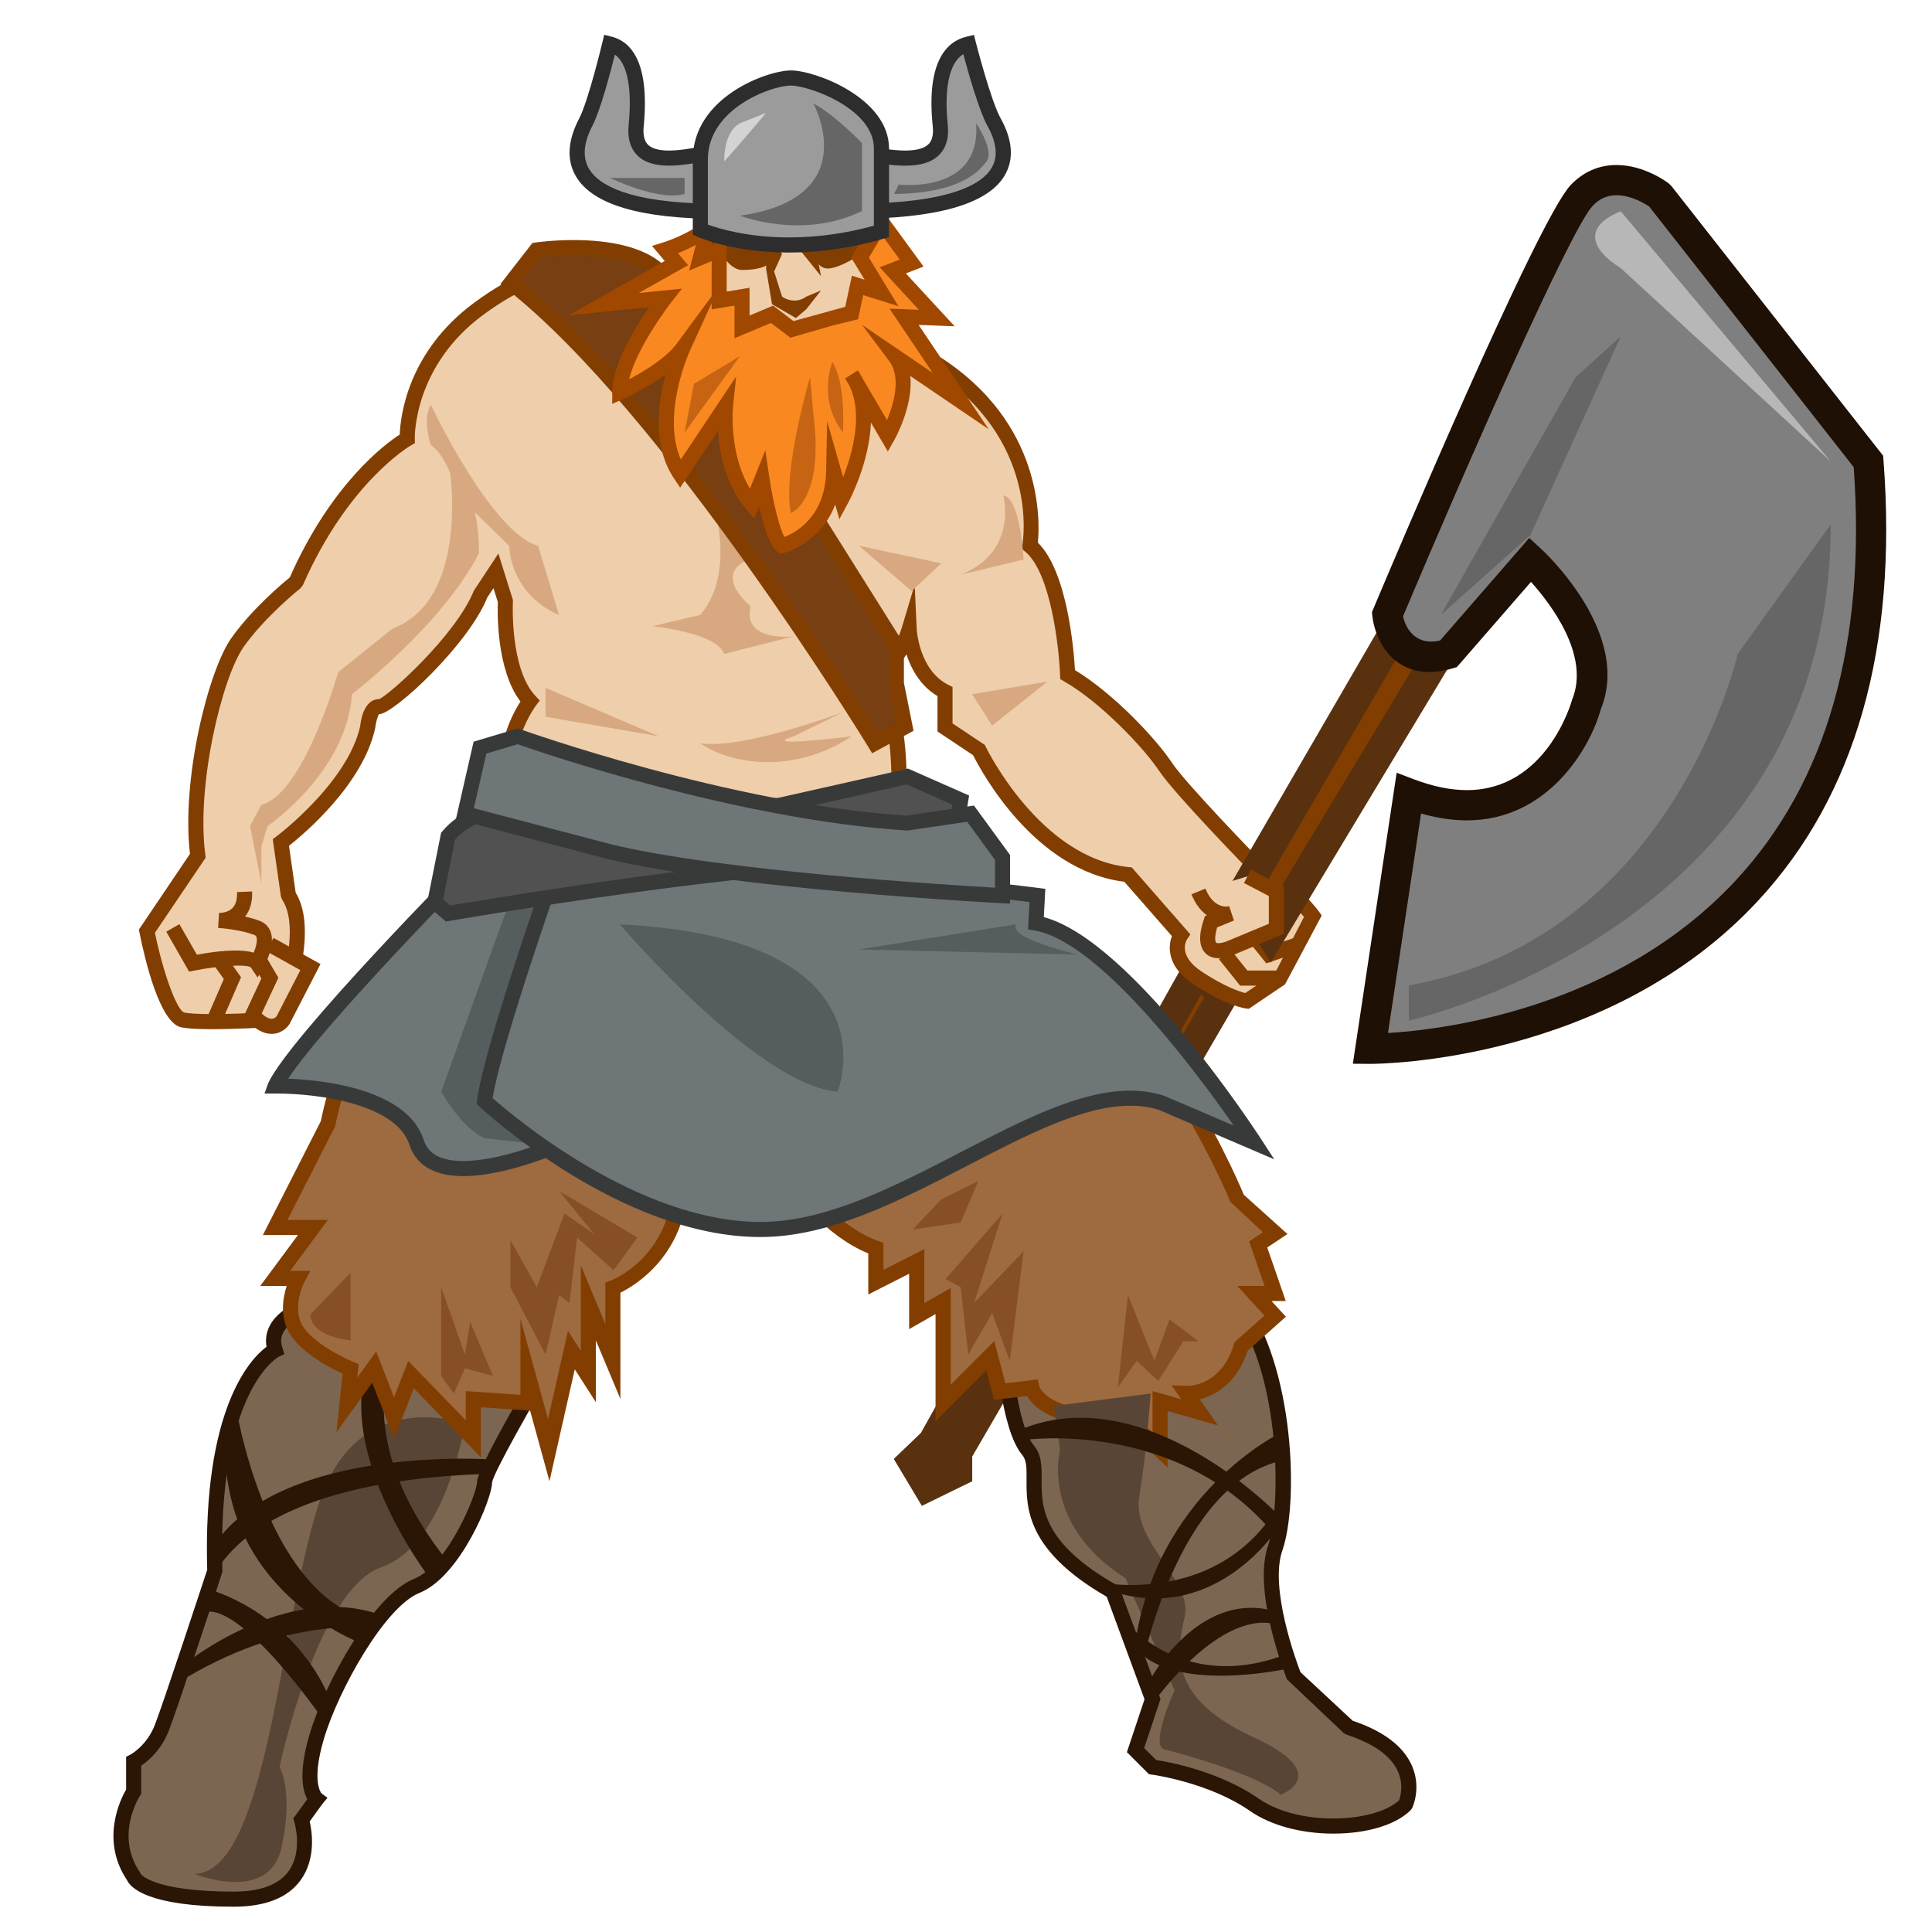 <?xml version="1.0" encoding="UTF-8"?>
<!-- Generated by phantom_svg. -->
<svg width="64px" height="64px" viewBox="0 0 64 64" preserveAspectRatio="none" xmlns="http://www.w3.org/2000/svg" xmlns:xlink="http://www.w3.org/1999/xlink" version="1.1">
  <g>
    <g>
      <polygon style='fill:#823E00;' points='39.618,32.22 30.905,47.777 30.241,48.414 30.731,49.232 
			31.706,48.756 31.706,48.113 40.552,32.9 		'/>
      <path style='fill:#59310F;' d='M30.538,49.884l-0.931-1.555l0.898-0.861l8.952-15.983
			l1.754,1.277l-9.005,15.487v0.82L30.538,49.884z M39.779,32.956l-4.232,7.557
			l4.346-7.474L39.779,32.956z'/>
    </g>
    <g>
      <path style='fill:#EFCEAB;' d='M23.199,9.849c-2.958-1.125-4.68-1.576-7.333,0.375
			c-2.461,1.81-2.375,4.312-2.375,4.312s-2.125,1.188-3.688,4.75c0,0-1.188,0.938-1.938,2
			c-0.75,1.062-1.625,4.687-1.312,7.062l-1.688,2.5c0,0,0.562,2.814,1.188,2.939s2.688,0,2.688,0
			l0.875-1.386c0,0,0.562-1.803-0.062-2.74l-0.25-1.75c0,0,2.438-1.812,2.875-3.812
			c0,0,0.062-0.688,0.375-0.688s2.75-2.187,3.375-3.75l0.5-0.75l0.312,1
			c0,0-0.125,2.312,0.812,3.312c0,0-1.188,1.562-0.5,3.125l12.687,0.5c0,0,0.295-2.938-0.727-4.625
			c0,0,0.727-0.125,1.102-1.375c0,0,0.062,1.5,1.188,2.062v1.188l1.125,0.75
			c0,0,1.813,3.812,4.938,4.125l1.75,2c0,0-0.5,0.73,0.562,1.428
			c1.062,0.698,1.625,0.761,1.625,0.761l1.125-0.761l1.062-2.053c0,0-0.625-0.875-1.812-1.562
			c0,0-2.562-2.625-3.062-3.375s-1.938-2.312-3.25-3.062c0,0-0.125-3.353-1.25-4.27
			c0,0,0.639-3.65-3.139-6.054l-4.144-0.334L23.199,9.849z'/>
      <path style='fill:#823E00;' d='M7.028,34.093c-0.485,0-0.82-0.02-1.023-0.061
			c-0.712-0.143-1.205-2.24-1.384-3.135l-0.021-0.102l1.693-2.509
			c-0.291-2.473,0.609-6.07,1.368-7.145c0.684-0.969,1.7-1.82,1.938-2.013
			c1.375-3.102,3.153-4.417,3.643-4.734c0.021-0.586,0.255-2.741,2.476-4.374
			c1.307-0.961,2.436-1.39,3.659-1.39c1.228,0,2.498,0.445,3.912,0.982
			l3.614,1.83l4.209,0.368c3.448,2.195,3.339,5.451,3.269,6.166
			c0.985,0.967,1.192,3.583,1.229,4.223c1.276,0.771,2.674,2.259,3.215,3.071
			c0.456,0.685,2.751,3.048,3.01,3.315c1.201,0.704,1.834,1.579,1.86,1.616
			l0.089,0.125l-1.215,2.281l-1.201,0.812l-0.091-0.011
			c-0.025-0.002-0.635-0.077-1.735-0.8c-0.438-0.288-0.698-0.623-0.771-0.996
			c-0.05-0.251-0.003-0.461,0.05-0.601l-1.577-1.802
			c-2.98-0.367-4.749-3.673-5.009-4.192l-1.18-0.787V23.059
			c-0.578-0.347-0.875-0.911-1.028-1.382c-0.222,0.361-0.47,0.56-0.659,0.668
			c0.889,1.754,0.635,4.41,0.623,4.528l-0.023,0.234l-13.079-0.516l-0.063-0.143
			c-0.611-1.389,0.117-2.745,0.415-3.21c-0.799-1.045-0.763-2.964-0.75-3.295
			l-0.144-0.458l-0.209,0.314c-0.608,1.536-3.094,3.861-3.583,3.861
			c-0.034,0.033-0.108,0.268-0.126,0.46c-0.405,1.859-2.347,3.497-2.856,3.899
			l0.222,1.552c0.634,1.034,0.085,2.827,0.062,2.904L9.827,32.535l-0.943,1.495
			l-0.128,0.008C8.747,34.037,7.822,34.093,7.028,34.093z M5.132,30.901
			c0.279,1.347,0.727,2.568,0.971,2.641c0.115,0.023,0.369,0.051,0.925,0.051
			c0.607,0,1.292-0.033,1.57-0.048l0.788-1.248
			c0.066-0.23,0.47-1.732-0.041-2.498l-0.04-0.104L9.035,27.799l0.119-0.089
			c0.024-0.018,2.368-1.781,2.78-3.665c0.009-0.122,0.104-0.884,0.619-0.884
			c0.31-0.108,2.553-2.118,3.143-3.593l0.814-1.231l0.482,1.542l-0.002,0.045
			c-0.001,0.022-0.107,2.219,0.746,3.128l0.144,0.153l-0.127,0.168
			c-0.011,0.014-1.017,1.371-0.527,2.73l12.284,0.484
			c0.042-0.717,0.095-2.909-0.709-4.236l-0.19-0.313l0.361-0.062
			c0.02-0.004,0.586-0.136,0.906-1.2l0.422-1.408l0.067,1.469
			c0,0.013,0.073,1.361,1.049,1.85l0.138,0.069v1.208l1.071,0.714
			l0.03,0.062c0.018,0.037,1.792,3.689,4.737,3.984l0.099,0.01l1.942,2.22
			l-0.109,0.16c-0.033,0.052-0.317,0.545,0.493,1.078
			c0.761,0.5,1.25,0.658,1.436,0.704l0.985-0.667l0.959-1.854
			c-0.21-0.253-0.771-0.869-1.642-1.374L41.5,28.961
			c-0.105-0.108-2.585-2.65-3.092-3.411c-0.518-0.776-1.942-2.285-3.166-2.984
			l-0.12-0.069l-0.006-0.139c-0.034-0.901-0.308-3.393-1.158-4.086l-0.113-0.092
			l0.025-0.144c0.024-0.142,0.552-3.487-2.976-5.768l-4.174-0.355l-3.634-1.841
			C21.744,9.562,20.52,9.132,19.376,9.132c-1.11,0-2.147,0.399-3.363,1.293
			c-2.328,1.711-2.274,4.079-2.273,4.102l0.005,0.152l-0.132,0.075
			c-0.021,0.012-2.076,1.201-3.581,4.633l-0.074,0.096
			c-0.011,0.009-1.168,0.929-1.888,1.948c-0.707,1.002-1.575,4.56-1.269,6.886
			l0.012,0.094L5.132,30.901z'/>
    </g>
    <path style='fill:#D8A980;' d='M23.454,16.12c0,0,1.079,2.666-0.254,4.25l-1.594,0.375
		c0,0,2.134,0.208,2.385,0.917l2.3-0.583c0,0-1.716,0.208-1.424-1
		c0,0-1.639-1.302,0.514-1.708L23.454,16.12z'/>
    <polygon style='fill:#D8A980;' points='28.45,18.078 31.183,18.662 30.2,19.579 	'/>
    <g>
      <path style='fill:#EFCEAB;' d='M23.454,6.415v3.062l0.564,1.289c0,0,0.806,1.048,2.015,1.048
			s2.579-0.967,2.579-0.967l0.402-1.128V6.415
			C29.013,6.415,25.952,2.627,23.454,6.415z'/>
      <path style='fill:#823E00;' d='M26.032,12.063c-1.316,0-2.177-1.099-2.213-1.146
			l-0.616-1.441v-3.137l0.042-0.062c0.786-1.191,1.714-1.795,2.76-1.795
			c1.746,0,3.144,1.704,3.202,1.776l0.056,0.069l-0.015,3.476l-0.429,1.203
			l-0.065,0.045C28.696,11.092,27.306,12.063,26.032,12.063z M24.246,10.664
			c0.01,0,0.744,0.899,1.786,0.899c0.975,0,2.095-0.696,2.371-0.878l0.36-1.011
			V6.507c-0.264-0.298-1.429-1.525-2.758-1.525c-0.85,0-1.624,0.507-2.302,1.509
			v2.934L24.246,10.664L24.246,10.664z'/>
    </g>
    <path style='fill:#823E00;' d='M25.574,7.884l-2.121-0.283c0,0,0.537,1.345,1.128,1.342
		c1.084-0.004,0.993-0.439,0.993-0.439V7.884z'/>
    <path style='fill:#823E00;' d='M26.949,8c0,0-0.083,0.758,0.375,0.883
		s1.689-0.792,1.689-0.792L28.45,7.526L26.949,8z'/>
    <g>
      <path style='fill:#773F12;' d='M16.926,9.369L17.772,8.281c0,0,3.208-0.476,4.25,0.91
			l7.671,12.211v1.216l0.288,1.458l-1,0.542
			C28.981,24.619,22.206,13.494,16.926,9.369z'/>
      <path style='fill:#823E00;' d='M28.891,24.952l-0.124-0.203
			c-0.068-0.111-6.812-11.133-11.995-15.183l-0.197-0.153l1.061-1.364l0.099-0.015
			c0.022-0.003,0.558-0.082,1.269-0.082c1.095,0,2.542,0.188,3.218,1.088
			l7.721,12.29v1.288l0.319,1.59L28.891,24.952z M17.275,9.327
			c4.83,3.902,10.855,13.447,11.794,14.959l0.631-0.342l-0.252-1.277
			l-0.004-1.192L21.81,9.324c-0.816-1.084-3.368-0.874-3.904-0.808L17.275,9.327z
			'/>
    </g>
    <g>
      <path style='fill:#7C6651;' d='M10.491,43.162c0,0-1.75,0.438-1.375,1.562c0,0-2.188,1.062-2,7.312
			c0,0-1.438,4.375-1.75,5.188s-0.938,1.125-0.938,1.125v1c0,0-0.937,1.438,0,2.812c0,0,0.25,0.75,3.312,0.75
			s2.25-2.625,2.25-2.625l0.5-0.688c0,0-0.5-0.375,0-2.062s2.063-4.5,3.312-5c1.25-0.5,2.25-3,2.25-3.438
			s2.466-4.562,2.466-4.562L10.491,43.162z'/>
      <path style='fill:#2B1504;' d='M7.741,63.162c-2.843,0-3.418-0.63-3.534-0.881
			c-0.891-1.332-0.212-2.686-0.029-3.001v-1.085l0.138-0.069
			c0.004-0.002,0.545-0.287,0.816-0.991c0.291-0.755,1.584-4.685,1.732-5.134
			c-0.151-5.338,1.423-6.982,1.965-7.388c-0.044-0.254-0.004-0.495,0.12-0.722
			c0.379-0.689,1.436-0.961,1.48-0.972l0.051-0.013l8.44,1.445l-0.188,0.312
			c-1.161,1.942-2.388,4.137-2.431,4.445c0,0.537-1.052,3.117-2.407,3.659
			c-1.14,0.456-2.682,3.206-3.166,4.839c-0.425,1.435-0.081,1.798-0.077,1.802
			l0.197,0.147l-0.158,0.189l-0.431,0.592c0.076,0.331,0.218,1.242-0.306,1.954
			C9.53,62.869,8.785,63.162,7.741,63.162z M4.666,62.083
			c0.004,0,0.4,0.579,3.075,0.579c0.877,0,1.487-0.225,1.812-0.666
			c0.491-0.666,0.202-1.625,0.199-1.635l-0.037-0.12l0.465-0.64
			c-0.154-0.278-0.298-0.888,0.071-2.136c0.518-1.747,2.123-4.626,3.459-5.161
			c1.146-0.458,2.093-2.85,2.093-3.205c0-0.423,1.495-2.997,2.315-4.378
			l-7.615-1.304c-0.279,0.08-0.902,0.326-1.115,0.715
			c-0.086,0.157-0.097,0.325-0.035,0.513l0.069,0.208l-0.197,0.096
			c-0.018,0.01-2.038,1.123-1.859,7.08l0.001,0.044l-0.014,0.042
			c-0.059,0.179-1.443,4.39-1.754,5.199c-0.254,0.661-0.696,1.025-0.921,1.176
			v0.933l-0.04,0.062c-0.035,0.054-0.833,1.319-0.003,2.536L4.666,62.083
			L4.666,62.083z'/>
    </g>
    <path style='fill:#594535;' d='M6.449,62.078c0,0,2.461,1,2.876-0.875s-0.065-2.666-0.065-2.666
		s1.237-5.875,3.38-6.625c2.143-0.75,2.76-4.75,2.76-4.75s-3.473-1.299-4.793,2.516
		C9.287,53.492,8.908,61.994,6.449,62.078z'/>
    <g>
      <path style='fill:#7C6651;' d='M33.21,44.287c0,0,0.156,2.938,0.844,3.75s-0.938,2.562,2.812,4.688
			l1.312,3.562l-0.562,1.688l0.562,0.562c0,0,1.938,0.25,3.375,1.25s4.125,0.875,5,0c0,0,0.812-1.688-1.875-2.562
			l-1.812-1.688c0,0-1.125-2.812-0.625-4.25s0.438-5.875-1.25-8.125
			C40.991,43.162,35.179,42.1,33.21,44.287z'/>
      <path style='fill:#2B1504;' d='M44.169,60.741L44.169,60.741
			c-1.069,0-2.074-0.273-2.758-0.749c-1.368-0.952-3.246-1.205-3.265-1.207
			L38.062,58.774l-0.732-0.732l0.584-1.751l-1.251-3.395
			c-2.672-1.542-2.663-2.953-2.657-3.891c0.002-0.368,0.004-0.634-0.143-0.808
			c-0.722-0.852-0.887-3.589-0.903-3.897l-0.006-0.104l0.07-0.077
			c0.875-0.973,2.52-1.466,4.888-1.466c1.671,0,3.065,0.251,3.124,0.262
			l0.097,0.018l0.059,0.078c1.683,2.245,1.841,6.764,1.286,8.357
			c-0.429,1.232,0.455,3.644,0.601,4.024l1.73,1.61
			c1.027,0.345,1.689,0.85,1.969,1.503c0.312,0.729,0.015,1.362,0.002,1.389
			l-0.049,0.068C46.244,60.45,45.286,60.741,44.169,60.741z M38.297,58.302
			c0.401,0.062,2.085,0.366,3.399,1.28c0.603,0.419,1.503,0.659,2.473,0.659l0,0
			c0.932,0,1.775-0.234,2.175-0.599c0.044-0.118,0.161-0.507-0.03-0.947
			c-0.228-0.522-0.803-0.938-1.712-1.233l-0.093-0.055l-1.875-1.777
			c-0.047-0.118-1.153-2.917-0.629-4.425c0.438-1.258,0.441-5.582-1.155-7.813
			c-0.344-0.057-1.559-0.237-2.938-0.237c-1.49,0-3.454,0.215-4.446,1.226
			c0.056,0.867,0.281,2.908,0.778,3.496c0.267,0.314,0.264,0.712,0.262,1.133
			C34.5,49.888,34.493,51.093,36.989,52.507l0.08,0.046l1.374,3.73l-0.541,1.624
			L38.297,58.302z'/>
    </g>
    <path style='fill:#2B1504;' d='M14.236,52.279c0,0-3.412-4.408-1.87-7.576h0.735
		c0,0-1.605,2.82,1.705,6.994L14.236,52.279z'/>
    <g>
      <path style='fill:#F98821;' d='M23.454,7.569c0,0-0.587,0.44-1.421,0.704l0.375,0.442
			l-2.417,1.363l2.042-0.208c0,0-1.5,1.917-1.5,3.125
			c0,0,1.499-0.667,2.083-1.458c0,0-1.166,2.542-0.083,4.167l1.5-2.25
			c0,0-0.208,1.958,0.875,3.25l0.333-0.834c0,0,0.292,1.959,0.667,2.209
			c0,0,1.666-0.417,1.708-2.459l0.262,0.917c0,0,1.388-2.583,0.334-4.125l1.196,2.042
			c0,0,0.958-1.696,0.25-2.64l2.167,1.473l-1.875-2.792l1.083,0.042l-1.458-1.579
			l0.625-0.243l-1-1.368L28.491,8.536l0.709,1.167l-0.792-0.25l-0.196,0.917L27.533,10.536
			l-1.299,0.375l-0.659-0.5l-0.993,0.417v-1l-0.757,0.125V8.272l-0.625,0.264L23.454,7.569z'/>
      <path style='fill:#A04800;' d='M25.861,18.348l-0.092-0.062
			c-0.276-0.184-0.483-0.88-0.62-1.514l-0.165,0.412l-0.269-0.32
			c-0.683-0.814-0.885-1.858-0.936-2.582l-1.248,1.872l-0.208-0.312
			c-0.72-1.081-0.531-2.5-0.277-3.434c-0.647,0.471-1.369,0.795-1.413,0.815
			l-0.352,0.156v-0.385c0-0.915,0.762-2.157,1.219-2.819l-2.676,0.273l3.196-1.803
			l-0.422-0.498l0.358-0.113c0.779-0.247,1.341-0.662,1.347-0.666l0.573-0.427
			l-0.307,1.167l0.504-0.213v1.763l0.757-0.125v0.919L25.61,10.125l0.674,0.511
			l1.715-0.472l0.221-1.032l0.42,0.133l-0.442-0.727l0.98-1.644L30.594,8.83
			l-0.586,0.228L31.625,10.809l-1.194-0.046l2.321,3.456l-2.598-1.765
			c0.107,0.979-0.497,2.064-0.529,2.123l-0.214,0.378l-0.561-0.958
			c-0.047,1.324-0.714,2.585-0.753,2.657l-0.292,0.543l-0.138-0.484
			C27.184,18,25.983,18.317,25.968,18.321L25.861,18.348z M25.352,14.918l0.136,0.914
			c0.128,0.859,0.341,1.682,0.498,1.957c0.371-0.146,1.35-0.672,1.38-2.175
			l0.034-1.661l0.53,1.855c0.299-0.762,0.678-2.083,0.201-3.042l-0.135-0.229
			l0.422-0.268c0.06,0.088,0.113,0.18,0.16,0.273l0.806,1.375
			c0.215-0.519,0.482-1.41,0.073-1.955l-0.9-1.2l2.339,1.59l-1.429-2.127
			l0.972,0.037l-1.298-1.406l0.664-0.258l-0.585-0.8L28.783,8.535l0.976,1.607
			l-1.164-0.367l-0.172,0.801l-0.831,0.204l-1.41,0.407l-0.644-0.489l-1.207,0.507
			v-1.082l-0.757,0.125v-0.207l-0.731,1.6c-0.01,0.022-0.94,2.093-0.29,3.581
			l1.833-2.749L24.281,13.479c-0.001,0.017-0.149,1.535,0.563,2.707L25.352,14.918z
			 M22.591,9.562l-0.362,0.462c-0.013,0.016-1.12,1.442-1.389,2.54
			c0.469-0.248,1.218-0.693,1.574-1.176l1.16-1.573V8.649L22.828,8.964
			l0.225-0.854c-0.168,0.09-0.37,0.188-0.596,0.277l0.337,0.397L21.156,9.708
			L22.591,9.562z'/>
    </g>
    <path style='fill:#823E00;' d='M25.38,7.764L25.908,8.411l-0.264,0.583l0.264,0.833
		c0,0,0.394,0.292,0.801,0l0.491-0.208l-0.491,0.625L26.366,10.536l-0.792-0.458
		L25.38,8.911V7.764z'/>
    <polygon style='fill:#823E00;' points='26.949,7.82 26.467,8.242 27.199,9.15 27.089,8.591 	'/>
    <g>
      <path style='fill:#9E6A3F;' d='M24.178,35.6c0,0,2.045,4.75,4.835,5.75v1.125l1.352-0.688v1.812l0.875-0.5
			v3.375l1.562-1.562l0.313,1.188l1.062-0.125c0,0,0.25,1.188,3.062,0.938l1.188,1.125v-1.625l1.312,0.375
			l-0.438-0.625c0,0,1.312,0.062,1.812-1.562l1.125-1l-0.688-0.75h0.688l-0.562-1.625l0.562-0.375l-1.25-1.125
			c0,0-2.939-7.29-8.188-10.126C32.803,29.599,26.553,27.099,24.178,35.6z'/>
      <path style='fill:#823E00;' d='M38.679,48.618l-1.528-1.447
			c-2.213,0.168-2.907-0.547-3.125-0.927l-1.096,0.129l-0.257-0.977l-1.682,1.682
			v-3.548l-0.875,0.5v-1.836l-1.353,0.688v-1.36c-2.772-1.141-4.731-5.629-4.814-5.823
			l-0.035-0.081L23.938,35.532c1.507-5.394,4.534-6.526,6.809-6.526
			c1.233,0,2.113,0.346,2.15,0.361c5.113,2.761,8.004,9.484,8.305,10.21
			l1.446,1.302l-0.669,0.446l0.614,1.774h-0.471l0.475,0.519l-1.263,1.123
			c-0.37,1.121-1.115,1.49-1.591,1.612l0.607,0.867l-1.672-0.478V48.618z
			 M37.331,46.653l0.848,0.803v-1.375l0.953,0.272l-0.325-0.465l0.509,0.023l0,0
			c0.196,0,1.156-0.066,1.562-1.386l0.021-0.067l0.988-0.878l-0.9-0.981h0.904
			l-0.511-1.476l0.456-0.304l-1.075-1.002c-0.029-0.072-2.969-7.24-8.075-10
			c0,0,0,0,0,0c-0.005,0-0.822-0.313-1.938-0.313
			c-2.089,0-4.873,1.057-6.303,6.074c0.281,0.62,2.193,4.652,4.654,5.534
			l0.166,0.06v0.894l1.353-0.688v1.789l0.875-0.5v3.202l1.443-1.443l0.369,1.398
			l1.073-0.127l0.047,0.224c0.001,0.002,0.318,0.966,2.796,0.74L37.331,46.653z'/>
    </g>
    <g>
      <path style='fill:#9E6A3F;' d='M15.678,29.374c0,0-3.812,2.912-4.812,7.851l-1.75,3.438h1.25l-1.25,1.688
			h0.75c0,0-0.5,0.938-0.062,1.688s1.813,1.312,1.813,1.312l-0.125,1.188l0.906-1.25l0.656,1.688
			l0.562-1.438l2.062,2.125v-1.312l1.813,0.125v-0.938l0.688,2.5l0.75-3.312l0.562,0.875v-2.438l0.812,1.938v-2.438
			c0,0,2.187-0.812,2.25-3.562c0,0,1.551-1,0.9-3.938
			C22.803,32.224,20.178,26.899,15.678,29.374z'/>
      <path style='fill:#823E00;' d='M18.202,49.065l-0.642-2.336l-1.631-0.112v1.661l-2.221-2.288
			l-0.654,1.672l-0.723-1.857l-1.186,1.637l0.204-1.937
			c-0.401-0.185-1.379-0.688-1.761-1.342c-0.324-0.555-0.216-1.179-0.092-1.563
			H8.62l1.25-1.688H8.708l1.919-3.771c1.017-4.953,4.741-7.845,4.899-7.966
			c0.838-0.464,1.634-0.689,2.396-0.689c3.409,0,5.269,4.332,5.775,6.622
			c0.584,2.64-0.53,3.812-0.899,4.118c-0.106,2.347-1.721,3.336-2.246,3.596
			v3.52l-0.812-1.938v2.047l-0.7-1.09L18.202,49.065z M13.524,45.084l1.904,1.962
			v-0.964l1.812,0.125v-2.521l0.914,3.323l0.661-2.921l0.425,0.66v-2.828l0.812,1.938
			v-1.368l0.162-0.062c0.083-0.031,2.03-0.796,2.088-3.334l0.003-0.133
			l0.112-0.071c0.056-0.037,1.392-0.961,0.792-3.674
			c-0.554-2.504-2.419-6.229-5.287-6.229c-0.677,0-1.392,0.204-2.124,0.607
			c-0.006,0.008-3.719,2.897-4.688,7.681l-0.022,0.063l-1.565,3.074h1.338
			l-1.25,1.688h0.668l-0.194,0.367c-0.004,0.008-0.428,0.827-0.067,1.444
			c0.323,0.554,1.331,1.06,1.691,1.207l0.173,0.071l-0.046,0.443l0.626-0.863
			l0.59,1.518L13.524,45.084z'/>
    </g>
    <g>
      <path style='fill:#6F7677;' d='M15.678,28.536c0,0-5.812,5.876-6.562,7.439c0,0,4.062-0.062,4.688,1.875
			s4.875,0,4.875,0l9.245-8.362C27.923,29.487,19.178,26.161,15.678,28.536z'/>
      <path style='fill:#383A3A;' d='M15.345,38.961c-0,0,0,0-0,0
			c-1.195,0-1.627-0.562-1.779-1.034c-0.434-1.344-2.974-1.702-4.407-1.702H8.762
			l0.128-0.358c0.76-1.582,6.372-7.265,6.61-7.506
			c0.916-0.627,2.173-0.929,3.774-0.929c3.9,0,8.542,1.748,8.737,1.822
			l0.382,0.146l-9.612,8.678C18.703,38.113,16.827,38.961,15.345,38.961z
			 M9.545,35.733c1.208,0.05,3.951,0.348,4.496,2.039
			c0.149,0.463,0.576,0.688,1.304,0.688c1.269,0,2.936-0.71,3.195-0.823
			l8.906-8.056c-1.207-0.421-5-1.65-8.171-1.65
			c-1.5,0-2.662,0.273-3.457,0.812C15.799,28.769,10.792,33.84,9.545,35.733z'/>
    </g>
    <path style='fill:#565D5E;' d='M17.283,28.736l-2.667,7.426c0,0,0.667,1.209,1.438,1.541
		l3.604,0.418C19.658,38.121,20.026,28.252,17.283,28.736z'/>
    <g>
      <path style='fill:#6F7677;' d='M18.178,29.374c0,0-1.938,5.538-2.125,7.101c0,0,4.716,4.375,9.327,4.25
			c4.611-0.125,9.674-5.312,13.111-4.188l3.062,1.312c0,0-4.408-6.791-7.236-7.271
			l0.049-0.917C34.366,29.661,20.209,27.832,18.178,29.374z'/>
      <path style='fill:#383A3A;' d='M25.185,40.978c-4.593,0-9.112-4.144-9.302-4.319
			l-0.093-0.087l0.015-0.127c0.188-1.571,2.058-6.926,2.137-7.153l0.025-0.071
			l0.06-0.045c0.593-0.45,2.056-0.669,4.472-0.669
			c4.822,0,11.83,0.898,11.9,0.907l0.229,0.03l-0.05,0.937
			c2.896,0.77,7.008,7.06,7.186,7.334l0.447,0.689l-3.818-1.637
			c-0.277-0.09-0.605-0.139-0.954-0.139c-1.558,0-3.412,0.96-5.375,1.977
			c-2.192,1.136-4.458,2.31-6.677,2.37L25.185,40.978z M16.319,36.377
			c0.678,0.599,4.825,4.101,8.866,4.101l0.188-0.003
			c2.104-0.057,4.319-1.204,6.461-2.313c2.019-1.046,3.925-2.033,5.604-2.033
			c0.401,0,0.782,0.058,1.131,0.172l2.298,0.984
			c-1.205-1.732-4.431-6.092-6.592-6.459l-0.22-0.038l0.049-0.907
			c-1.25-0.154-7.308-0.875-11.606-0.875c-2.682,0-3.72,0.277-4.111,0.527
			C18.162,30.184,16.565,34.814,16.319,36.377z'/>
    </g>
    <g>
      <path style='fill:#515151;' d='M22.991,27.286c0.188,0,7.062-1.562,7.062-1.562L31.825,26.505
			l-0.334,2.031L22.991,27.286z'/>
      <path style='fill:#383A3A;' d='M31.698,28.819l-8.743-1.286l0.036-0.498
			c0.233-0.027,4.321-0.946,7.007-1.556l0.081-0.019l2.024,0.893L31.698,28.819z
			 M24.42,27.244l6.864,1.009l0.263-1.598l-1.519-0.669
			C28.34,26.369,25.937,26.913,24.42,27.244z'/>
    </g>
    <g>
      <path style='fill:#515151;' d='M17.656,26.886c0,0-1.75-0.438-2.812,0.812l-0.438,2.188l0.438,0.375
			c0,0,10.795-1.862,13.959-1.587L17.656,26.886z'/>
      <path style='fill:#383A3A;' d='M14.771,30.527l-0.638-0.547l0.479-2.395l0.042-0.049
			c1.148-1.35,3.032-0.901,3.063-0.893l11.126,1.783l-0.061,0.496
			c-3.11-0.273-13.796,1.567-13.896,1.585L14.771,30.527z M14.68,29.791
			l0.237,0.204c0.921-0.156,7.094-1.189,11.152-1.506l-8.453-1.355
			c-0.058-0.013-1.591-0.375-2.541,0.68L14.68,29.791z'/>
    </g>
    <g>
      <path style='fill:#6F7677;' d='M20.15,28.204l-4.75-1.25l0.5-2.188l1.25-0.375
			c0,0,6.938,2.5,12.876,2.875l2.125-0.312l1.059,1.45v1.268
			C33.21,29.671,24.213,29.204,20.15,28.204z'/>
      <path style='fill:#383A3A;' d='M33.46,29.935l-0.263-0.014
			c-0.091-0.004-9.068-0.48-13.106-1.475l-4.988-1.312l0.586-2.565l1.469-0.44
			l0.078,0.028c0.069,0.025,6.973,2.493,12.806,2.861l2.222-0.333l1.196,1.638
			V29.935z M15.698,26.773l4.516,1.188c3.603,0.887,11.234,1.358,12.746,1.445
			v-0.922l-0.922-1.262l-1.976,0.291c-5.616-0.35-12.132-2.584-12.918-2.86
			l-1.032,0.31L15.698,26.773z'/>
    </g>
    <g>
      <g>
        <path style='fill:#9B9B9B;' d='M23.824,5.027c-0.625,0-2.916,0.847-2.75-0.862
				c0.167-1.709-0.208-2.542-0.875-2.709c0,0-0.47,1.969-0.792,2.584
				c-0.368,0.705-1.292,2.958,4.416,2.958V5.027z'/>
        <path style='fill:#2D2D2D;' d='M24.074,7.249h-0.25c-2.583,0-4.176-0.467-4.734-1.387
				c-0.326-0.539-0.294-1.191,0.096-1.937c0.303-0.581,0.766-2.506,0.77-2.526
				l0.059-0.246l0.245,0.061c0.603,0.151,1.276,0.789,1.063,2.976
				c-0.026,0.268,0.017,0.466,0.127,0.588c0.126,0.139,0.365,0.209,0.71,0.209
				c0.347,0,0.741-0.071,1.058-0.128c0.254-0.045,0.455-0.082,0.605-0.082h0.25V7.249
				z M20.37,1.808C20.224,2.388,19.887,3.662,19.629,4.156
				c-0.304,0.581-0.341,1.067-0.111,1.447c0.308,0.508,1.264,1.111,4.056,1.145
				V5.305c-0.082,0.013-0.173,0.03-0.267,0.046
				c-0.337,0.061-0.756,0.136-1.147,0.136c-0.499,0-0.853-0.123-1.081-0.374
				c-0.209-0.231-0.295-0.558-0.255-0.973C20.944,2.919,20.783,2.108,20.37,1.808z
				'/>
      </g>
      <g>
        <path style='fill:#9B9B9B;' d='M28.211,5.027c0.668,0,3.114,0.847,2.937-0.862
				C30.97,2.457,31.371,1.623,32.082,1.457c0,0,0.502,1.969,0.845,2.584
				c0.393,0.705,1.379,2.958-4.715,2.958V5.027z'/>
        <path style='fill:#2D2D2D;' d='M28.211,7.249h-0.25V4.777h0.25c0.158,0,0.371,0.036,0.641,0.082
				c0.34,0.057,0.763,0.128,1.135,0.128c0.387,0,0.651-0.077,0.787-0.227
				c0.109-0.121,0.151-0.312,0.125-0.569c-0.228-2.19,0.486-2.828,1.125-2.978
				l0.239-0.056l0.061,0.237c0.005,0.02,0.498,1.944,0.822,2.523
				C33.549,4.643,33.594,5.28,33.281,5.812C32.721,6.766,31.015,7.249,28.211,7.249z
				 M28.461,5.302v1.446c3.061-0.032,4.078-0.66,4.389-1.188
				c0.217-0.369,0.169-0.839-0.142-1.397c-0.279-0.5-0.644-1.797-0.797-2.369
				c-0.615,0.38-0.592,1.602-0.515,2.346c0.042,0.403-0.042,0.725-0.25,0.955
				c-0.238,0.264-0.617,0.393-1.159,0.393c-0.415,0-0.86-0.075-1.218-0.136
				C28.661,5.333,28.555,5.315,28.461,5.302z'/>
      </g>
      <g>
        <path style='fill:#9B9B9B;' d='M23.199,7.612c0,0,2.417,1.097,6,0.055c0,0,0-1.25,0-2.75
				s-2.315-2.333-3-2.333c-0.685,0-3,0.82-3,2.695
				S23.199,7.612,23.199,7.612z'/>
        <path style='fill:#2D2D2D;' d='M26.143,8.366L26.143,8.366
				c-1.865,0-2.999-0.505-3.046-0.526l-0.147-0.066V5.278
				c0-2.059,2.467-2.945,3.25-2.945c0.809,0,3.25,0.917,3.25,2.583v2.938l-0.18,0.053
				C28.222,8.211,27.169,8.366,26.143,8.366z M23.449,7.441
				c0.352,0.128,1.315,0.424,2.693,0.424l0,0c0.921,0,1.864-0.13,2.807-0.388
				V4.917c0-1.325-2.161-2.083-2.75-2.083c-0.641,0-2.75,0.762-2.75,2.445V7.441z'/>
      </g>
      <path style='fill:#666666;' d='M24.515,7.145c0,0,2.07,0.812,4.039-0.156v-2.25
			c0,0-0.938-0.969-1.61-1.312C26.943,3.426,28.664,6.551,24.515,7.145z'/>
      <path style='fill:#666666;' d='M29.616,6.426l0.156-0.312c0,0,2.748,0.336,2.562-2.031
			c0,0,0.625,0.91,0.344,1.268C32.397,5.707,31.803,6.395,29.616,6.426z'/>
      <path style='fill:#666666;' d='M22.678,6.426v-0.531h-2.469
			C20.209,5.895,21.803,6.676,22.678,6.426z'/>
      <path style='fill:#D3D3D3;' d='M23.991,5.35c0,0-0.046-0.955,0.524-1.268L25.38,3.738
			C25.38,3.738,24.428,4.867,23.991,5.35z'/>
    </g>
    <path style='fill:#C66414;' d='M26.2,16.995c0,0,1.112-0.401,0.744-3.292l-0.11-1.209
		C26.833,12.495,25.909,15.62,26.2,16.995z'/>
    <path style='fill:#C66414;' d='M27.923,14.328c0,0,0.11-1.625-0.349-2.334
		C27.575,11.995,27.064,13.203,27.923,14.328z'/>
    <polygon style='fill:#C66414;' points='22.991,12.712 24.515,11.795 22.678,14.328 	'/>
    <path style='fill:#D8A980;' d='M8.658,29.256v-1.22L8.866,27.364c0,0,2.625-1.786,2.792-4.369
		c0,0,2.958-2.249,4.208-4.666c0,0,0.083-2.084-1-3.042c0,0,0.792,4.542-1.875,5.542
		l-1.792,1.443c0,0-1.125,4.015-2.542,4.39l-0.375,0.703L8.658,29.256z'/>
    <path style='fill:#D8A980;' d='M14.273,14.745c0,0-0.301-0.875,0-1.333
		c0,0,2.01,4.25,3.551,4.667l0.695,2.292c0,0-1.529-0.542-1.654-2.292
		l-1.708-1.667C15.158,16.411,14.847,15.12,14.273,14.745z'/>
    <path style='fill:#D8A980;' d='M33.235,16.411c0,0,0.506,1.875-1.411,2.625l2.083-0.5
		C33.907,18.536,33.812,16.494,33.235,16.411z'/>
    <polygon style='fill:#D8A980;' points='32.866,24.036 34.7,22.578 32.2,22.995 	'/>
    <path style='fill:#565D5E;' d='M20.533,30.62c0,0,4.553,5.333,7.214,5.543
		C27.747,36.162,29.783,31.078,20.533,30.62z'/>
    <path style='fill:#565D5E;' d='M33.657,30.62l-5.208,0.833l7.25,0.167
		C35.7,31.62,33.366,31.078,33.657,30.62z'/>
    <polygon style='fill:#874F25;' points='31.158,39.746 30.241,40.727 31.825,40.496 32.408,39.121 
			'/>
    <polygon style='fill:#874F25;' points='31.325,42.371 33.21,40.203 32.267,43.162 33.907,41.453 
		33.45,45.078 32.866,43.496 32.075,44.871 31.825,42.641 	'/>
    <polygon style='fill:#874F25;' points='37.032,45.953 37.366,42.904 38.241,45.078 38.741,43.703 
		39.7,44.43 39.2,44.43 38.366,45.746 37.657,45.078 	'/>
    <polygon style='fill:#874F25;' points='16.908,42.641 18.074,44.871 18.52,42.904 18.866,43.162 
		19.116,40.996 20.324,42.078 21.116,40.996 18.52,39.453 19.674,40.871 
		18.699,40.203 17.783,42.641 16.908,41.078 	'/>
    <g>
      <path style='fill:#EFCEAB;' d='M8.937,31.286l1.346,0.75l-0.917,1.774
			c0,0-0.368,0.527-0.997-0.186'/>
      <path style='fill:#823E00;' d='M8.995,34.248c-0.271,0-0.545-0.153-0.813-0.458l0.375-0.33
			c0.165,0.187,0.32,0.288,0.439,0.288c0.002,0,0.004,0,0.007,0
			c0.098-0.003,0.159-0.081,0.161-0.085l0.786-1.526l-1.134-0.632l0.243-0.437
			l1.558,0.868l-1.028,1.99c-0.037,0.056-0.218,0.303-0.553,0.321
			C9.021,34.248,9.008,34.248,8.995,34.248z'/>
    </g>
    <polygon style='fill:#874F25;' points='14.616,45.578 14.616,42.641 15.4,44.871 15.574,43.787 
		16.329,45.578 15.4,45.328 15.033,46.162 	'/>
    <path style='fill:#874F25;' d='M10.283,43.537l1.333-1.375v2.24
		C11.616,44.402,10.283,44.287,10.283,43.537z'/>
    <g>
      <polyline style='fill:#EFCEAB;' points='6.783,31.12 7.699,32.401 7.074,33.842 		'/>
      <polygon style='fill:#823E00;' points='7.304,33.941 6.845,33.742 7.414,32.432 6.58,31.265 
			6.986,30.974 7.985,32.371 		'/>
    </g>
    <g>
      <polyline style='fill:#EFCEAB;' points='8.283,31.286 8.94,32.401 8.283,33.811 		'/>
      <polygon style='fill:#823E00;' points='8.509,33.916 8.056,33.705 8.658,32.415 8.067,31.413 
			8.498,31.159 9.222,32.388 		'/>
    </g>
    <g>
      <polyline style='fill:#EFCEAB;' points='40.575,31.62 41.2,32.401 42.429,32.401 		'/>
      <polygon style='fill:#823E00;' points='42.429,32.651 41.08,32.651 40.38,31.776 
			40.771,31.463 41.32,32.151 42.429,32.151 		'/>
    </g>
    <g>
      <polyline style='fill:#EFCEAB;' points='41.315,30.724 42.032,31.62 43.005,31.286 		'/>
      <polygon style='fill:#823E00;' points='41.947,31.913 41.12,30.88 41.511,30.567 
			42.117,31.326 42.924,31.05 43.086,31.522 		'/>
    </g>
    <g>
      <path style='fill:#EFCEAB;' d='M5.725,30.74l0.667,1.167c0,0,1.875-0.375,2.125,0
			c0,0,0.542-0.958,0-1.167c-0.542-0.208-1.275-0.25-1.275-0.25
			s0.901,0.062,0.859-0.948'/>
      <path style='fill:#823E00;' d='M8.534,32.383l-0.226-0.338
			c-0.139-0.108-1.016-0.063-1.868,0.106l-0.176,0.035l-0.756-1.323l0.435-0.248
			l0.578,1.011c0.594-0.11,1.411-0.212,1.884-0.067
			c0.076-0.19,0.131-0.408,0.089-0.523c-0.01-0.027-0.024-0.047-0.067-0.063
			c-0.481-0.186-1.144-0.23-1.196-0.233c-0.002-0-0.005-0-0.006-0
			l0.031-0.499c0.002,0,0.003,0,0.015,0c0.055,0,0.277-0.009,0.424-0.155
			c0.114-0.112,0.166-0.292,0.156-0.534l0.5-0.021
			c0.014,0.343-0.064,0.623-0.233,0.832c0.164,0.037,0.333,0.083,0.489,0.144
			c0.173,0.067,0.297,0.192,0.358,0.362c0.157,0.439-0.164,1.044-0.23,1.161
			L8.534,32.383z'/>
    </g>
    <path style='fill:#2B1504;' d='M7.811,46.574c0,0,0.932,6.006,4.265,7.047l-0.109,0.814
		c0,0-4.69-1.701-4.499-6.738L7.811,46.574z'/>
    <path style='fill:#2B1504;' d='M6.914,52.65c0,0,0.577-3.529,9.14-3.822l0.311-0.478
		c0,0-6.978-0.522-9.259,2.812L6.914,52.65z'/>
    <path style='fill:#2B1504;' d='M6.082,55.15c0,0,3.416-2.793,6.559-1.641l-0.346,0.443
		c0,0-2.733-0.488-6.414,1.797L6.082,55.15z'/>
    <path style='fill:#2B1504;' d='M6.649,53.451l0.265-0.801c0,0,2.786,0.711,4.036,3.674
		l-0.258,0.627C10.691,56.951,7.849,52.822,6.649,53.451z'/>
    <path style='fill:#594535;' d='M34.907,46.574l0.209,1.463c0,0-0.666,2.443,2.166,4.242
		l1.625,3.717c0,0-0.832,1.832-0.332,1.957s2.998,0.791,3.854,1.5
		c0,0,1.791-0.668-0.928-1.916c-2.719-1.248-2.553-2.709-2.26-3.959
		c0.291-1.25-1.75-2.459-1.5-4c0.25-1.541,0.375-3.416,0.375-3.416L34.907,46.574z'/>
    <path style='fill:#2B1504;' d='M33.907,47.703c0,0,5.168-0.748,8.375,3.209v-0.791
		c0,0-4.412-4.539-8.561-2.729L33.907,47.703z'/>
    <path style='fill:#2B1504;' d='M36.343,52.406c0,0,4.164,0.91,6.156-2.791l-0.082,0.889
		c0,0-2.051,3.324-5.551,2.221L36.343,52.406z'/>
    <path style='fill:#2B1504;' d='M37.81,55.287c0,0,1.154-6.154,4.689-6.91l-0.07-0.916
		c0,0-4.189,2.004-4.855,7.186L37.81,55.287z'/>
    <path style='fill:#2B1504;' d='M37.192,53.611c0,0,1.906,2.535,5.414,1.189v0.486
		c0,0-3.98,0.879-5.111-0.852L37.192,53.611z'/>
    <path style='fill:#2B1504;' d='M38.003,55.809c0,0,1.613-3.18,4.238-2.434l0.041,0.453
		c0,0-1.588-0.779-4.189,2.715L38.003,55.809z'/>
    <polygon style='fill:#D8A980;' points='18.074,22.787 21.824,24.391 18.074,23.745 	'/>
    <path style='fill:#D8A980;' d='M23.199,24.619c0,0,0.837,0.667,2.377,0.626
		c1.539-0.042,2.635-0.854,2.635-0.854s-3.165,0.396-1.922,0l1.647-0.802
		C27.937,23.589,24.574,24.847,23.199,24.619z'/>
    <g>
      <path style='fill:#823E00;' d='M49.565,15.117l-8.342,14.381l0.867,1.429l8.6-14.28
			C50.69,16.646,50.862,14.951,49.565,15.117z'/>
      <path style='fill:#59310F;' d='M42.093,31.893l-1.45-2.39l8.614-14.851l0.245-0.032
			c0.539-0.067,0.946,0.082,1.246,0.414c0.531,0.588,0.451,1.554,0.439,1.662
			l-0.068,0.208L42.093,31.893z M41.805,29.492l0.284,0.469l8.109-13.466
			c0.004-0.233-0.034-0.615-0.193-0.79c-0.031-0.035-0.074-0.07-0.151-0.088
			L41.805,29.492z'/>
    </g>
    <g>
      <path style='fill:#EFCEAB;' d='M41.325,29.029l0.957,0.5v1.239l-1.5,0.625
			c0,0-1.123,0.532-0.666-0.859l0.666-0.273c0,0-0.707,0.196-1.082-0.732'/>
      <path style='fill:#823E00;' d='M40.37,31.742c-0.144,0-0.293-0.035-0.414-0.141
			c-0.352-0.311-0.146-0.938-0.077-1.145l0.036-0.109l0.066-0.027
			c-0.193-0.139-0.377-0.359-0.513-0.696l0.463-0.188
			c0.278,0.687,0.74,0.598,0.787,0.584l0.158,0.473l-0.557,0.228
			c-0.1,0.347-0.06,0.482-0.033,0.505c0.048,0.043,0.259,0.003,0.388-0.059
			l1.357-0.565v-0.921l-0.823-0.43l0.232-0.443l1.091,0.57v1.557l-1.654,0.689
			C40.847,31.639,40.618,31.742,40.37,31.742z'/>
    </g>
    <g>
      <path style='fill:#7F7F7F;' d='M45.96,20.354c0,0,0.188,1.85,2.02,1.308l2.719-3.125
			c0,0,2.781,2.542,1.865,4.771c0,0-1.289,4.729-5.895,2.979l-1.273,8.456
			c0,0,18,0.129,16.5-19.456L54.979,6.475c0,0-1.5-1.144-2.584,0
			C51.313,7.619,45.96,20.354,45.96,20.354z'/>
      <path style='fill:#1E1004;' d='M45.404,35.242l-0.589-0.004l1.451-9.64l0.58,0.22
			c0.622,0.236,1.209,0.356,1.745,0.356c2.627-0,3.456-2.878,3.489-3
			c0.597-1.457-0.702-3.161-1.364-3.898l-2.456,2.823l-0.14,0.042
			c-0.269,0.08-0.527,0.12-0.767,0.12l0,0c-1.348,0-1.827-1.215-1.892-1.857
			l-0.014-0.126l0.05-0.118c0.552-1.312,5.421-12.853,6.533-14.029
			c0.412-0.435,0.936-0.665,1.515-0.665c0.908,0,1.654,0.548,1.735,0.611
			l0.091,0.089l7.01,8.93l0.012,0.151c0.474,6.193-0.922,11.101-4.149,14.585
			C53.291,35.181,45.725,35.242,45.404,35.242z M47.075,26.948l-1.096,7.272
			c1.833-0.11,7.577-0.798,11.531-5.067c3.005-3.244,4.316-7.845,3.897-13.678
			l-6.776-8.634C54.489,6.746,54.031,6.467,53.547,6.467
			c-0.306,0-0.563,0.115-0.788,0.352c-0.736,0.778-4.219,8.695-6.282,13.597
			c0.062,0.303,0.353,1,1.227,0.802l2.954-3.396l0.378,0.346
			c0.124,0.113,3.027,2.807,1.991,5.33c-0.333,1.234-1.718,3.677-4.435,3.678
			c-0.001,0-0.001,0-0.001,0C48.109,27.175,47.602,27.099,47.075,26.948z'/>
    </g>
    <path style='fill:#B7B7B7;' d='M53.69,8.882c-0.961-0.596-1.291-1.359,0-1.883l6.955,8.287
		L53.69,8.882z'/>
    <polygon style='fill:#666666;' points='50.698,17.724 53.69,11.143 52.194,12.495 47.729,20.37 
			'/>
    <path style='fill:#666666;' d='M46.669,33.811c0,0,13.977-3.108,13.977-16.441l-3.082,4.292
		c0,0-2.123,9.418-10.895,10.98V33.811z'/>
  </g>
  <g>
  </g>
  <g>
  </g>
  <g>
  </g>
  <g>
  </g>
  <g>
  </g>
  <g>
  </g>
</svg>